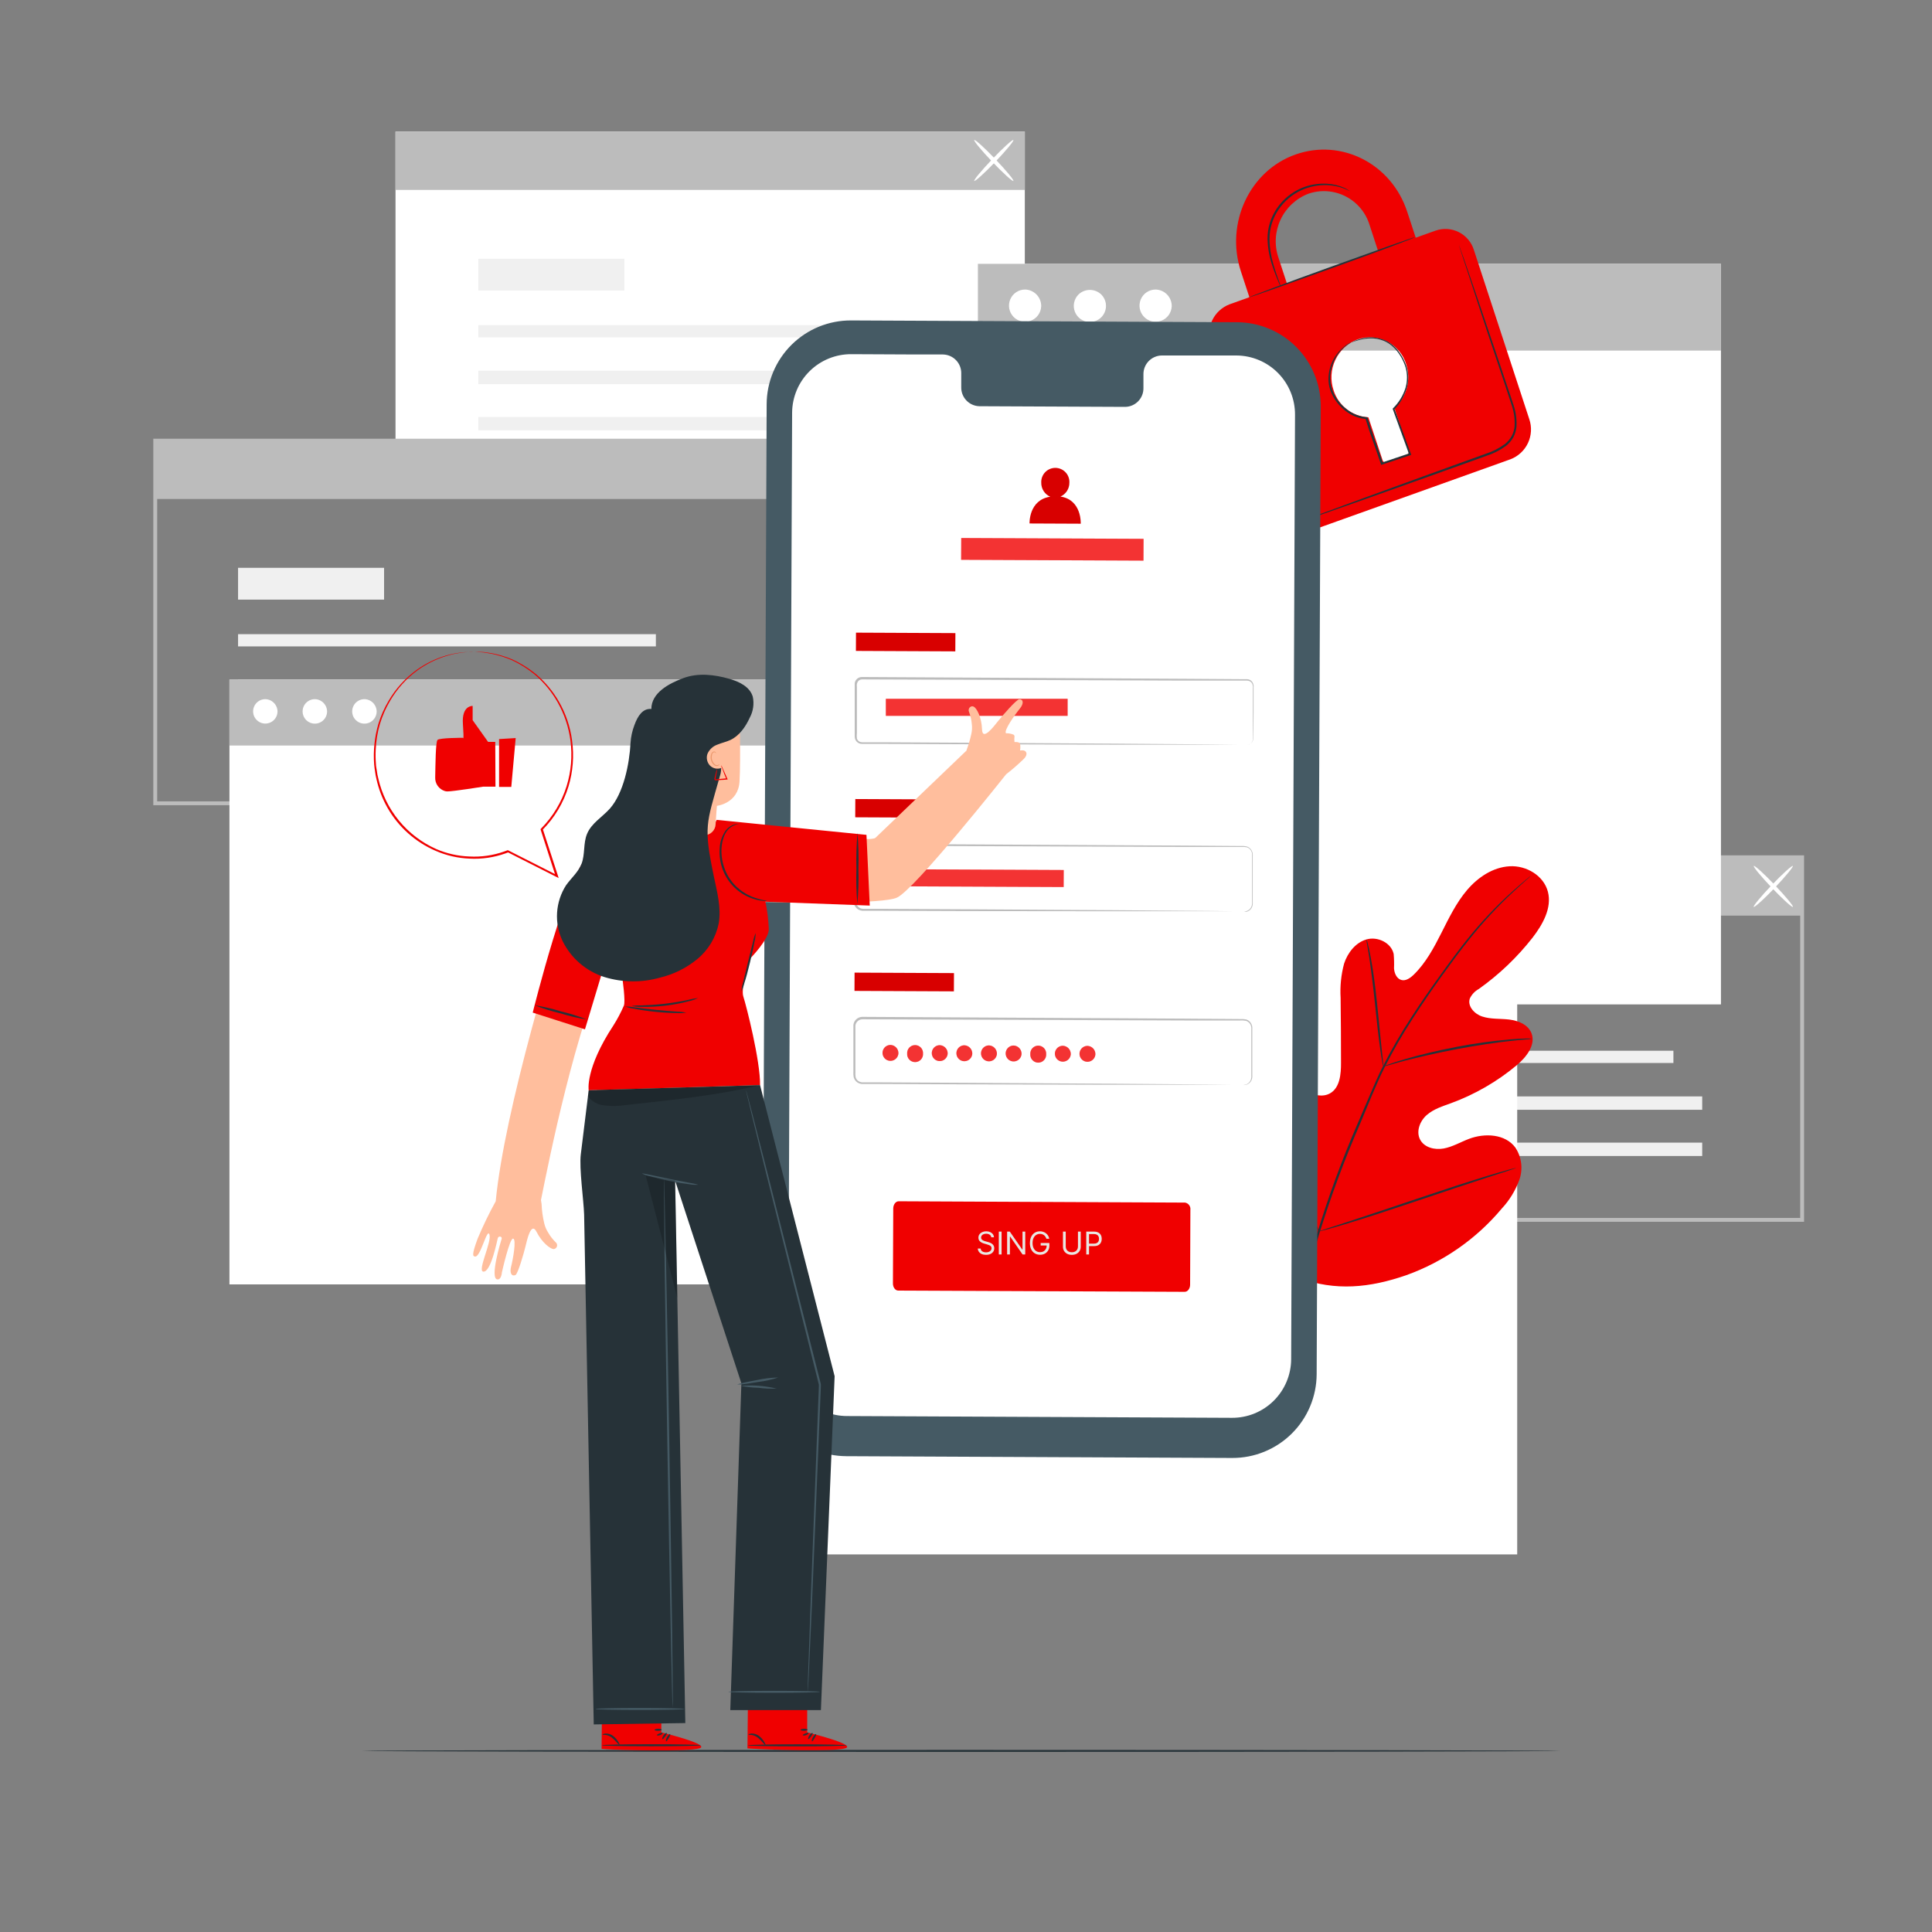 <svg width="500" height="500" viewBox="0 0 500 500" fill="none" xmlns="http://www.w3.org/2000/svg">
<rect x="0" y="0" width="500" height="500" fill="#808080" stroke="none"/>
<path d="M466.89 316.2H303V221.36H466.89V316.2ZM304 315.2H465.89V222.36H304V315.2Z" fill="#BCBCBC"/>
<path d="M433.08 271.93H324.95V275.1H433.08V271.93Z" fill="#F0F0F0"/>
<path d="M440.53 283.75H324.95V287.21H440.53V283.75Z" fill="#F0F0F0"/>
<path d="M440.53 295.71H324.95V299.17H440.53V295.71Z" fill="#F0F0F0"/>
<path d="M362.74 254.76H324.95V262.99H362.74V254.76Z" fill="#F0F0F0"/>
<path d="M466.39 221.86H303.53V236.96H466.39V221.86Z" fill="#BCBCBC"/>
<path d="M453.86 234.7C453.65 234.5 455.75 231.97 458.54 229.05C461.33 226.13 463.78 223.92 463.98 224.11C464.18 224.3 462.09 226.84 459.3 229.77C456.51 232.7 454.06 234.9 453.86 234.7Z" fill="white"/>
<path d="M464 234.7C463.8 234.9 461.36 232.7 458.56 229.77C455.76 226.84 453.67 224.31 453.88 224.11C454.09 223.91 456.52 226.11 459.32 229.05C462.12 231.99 464.19 234.5 464 234.7Z" fill="white"/>
<path d="M265.22 34.05H102.36V127.9H265.22V34.05Z" fill="white"/>
<path d="M231.92 84.13H123.79V87.3H231.92V84.13Z" fill="#F0F0F0"/>
<path d="M239.37 95.95H123.79V99.41H239.37V95.95Z" fill="#F0F0F0"/>
<path d="M239.37 107.91H123.79V111.37H239.37V107.91Z" fill="#F0F0F0"/>
<path d="M161.58 66.96H123.79V75.19H161.58V66.96Z" fill="#F0F0F0"/>
<path d="M265.22 34.05H102.36V49.15H265.22V34.05Z" fill="#BCBCBC"/>
<path d="M252.14 46.82C251.93 46.63 254.03 44.09 256.82 41.17C259.61 38.25 262.06 36.04 262.26 36.24C262.46 36.44 260.37 38.97 257.58 41.89C254.79 44.81 252.34 47 252.14 46.82Z" fill="white"/>
<path d="M262.26 46.82C262.06 47.02 259.62 44.82 256.82 41.89C254.02 38.96 251.93 36.44 252.14 36.24C252.35 36.04 254.78 38.24 257.58 41.17C260.38 44.1 262.47 46.63 262.26 46.82Z" fill="white"/>
<path d="M203.54 208.39H39.68V113.54H203.54V208.39ZM40.68 207.39H202.54V114.54H40.68V207.39Z" fill="#BCBCBC"/>
<path d="M169.74 164.12H61.61V167.29H169.74V164.12Z" fill="#F0F0F0"/>
<path d="M177.19 175.94H61.61V179.4H177.19V175.94Z" fill="#F0F0F0"/>
<path d="M177.19 187.9H61.61V191.36H177.19V187.9Z" fill="#F0F0F0"/>
<path d="M99.4 146.95H61.61V155.18H99.4V146.95Z" fill="#F0F0F0"/>
<path d="M203.04 114.04H40.18V129.14H203.04V114.04Z" fill="#BCBCBC"/>
<path d="M392.65 230.12H200.35V402.28H392.65V230.12Z" fill="white"/>
<path d="M210.02 175.89H59.38V332.4H210.02V175.89Z" fill="white"/>
<path d="M210.02 175.89H59.38V192.94H210.02V175.89Z" fill="#BCBCBC"/>
<path d="M71.82 184.24C71.793 184.858 71.585 185.455 71.221 185.956C70.858 186.457 70.355 186.84 69.776 187.058C69.197 187.276 68.566 187.319 67.963 187.181C67.359 187.044 66.809 186.733 66.381 186.286C65.953 185.839 65.666 185.276 65.555 184.667C65.444 184.058 65.514 183.43 65.757 182.861C65.999 182.291 66.404 181.806 66.92 181.464C67.436 181.123 68.041 180.941 68.66 180.94C69.516 180.961 70.329 181.32 70.921 181.938C71.513 182.557 71.836 183.384 71.82 184.24Z" fill="white"/>
<path d="M84.65 184.24C84.625 184.861 84.417 185.461 84.053 185.965C83.689 186.469 83.185 186.855 82.604 187.075C82.022 187.295 81.389 187.339 80.782 187.202C80.176 187.064 79.623 186.751 79.193 186.302C78.763 185.853 78.475 185.288 78.364 184.676C78.253 184.064 78.324 183.433 78.569 182.862C78.814 182.29 79.221 181.803 79.741 181.462C80.26 181.12 80.869 180.939 81.49 180.94C82.346 180.961 83.159 181.32 83.751 181.938C84.343 182.556 84.666 183.384 84.65 184.24Z" fill="white"/>
<path d="M97.48 184.24C97.455 184.861 97.247 185.461 96.883 185.965C96.519 186.469 96.015 186.855 95.434 187.075C94.852 187.295 94.219 187.339 93.612 187.202C93.006 187.064 92.454 186.751 92.023 186.302C91.594 185.853 91.305 185.288 91.194 184.676C91.083 184.064 91.154 183.433 91.399 182.862C91.644 182.29 92.051 181.803 92.571 181.462C93.09 181.12 93.699 180.939 94.32 180.94C95.176 180.961 95.989 181.32 96.581 181.938C97.173 182.556 97.496 183.384 97.48 184.24Z" fill="white"/>
<path d="M445.38 68.28H253.08V259.94H445.38V68.28Z" fill="white"/>
<path d="M445.38 68.28H253.08V90.73H445.38V68.28Z" fill="#BCBCBC"/>
<path d="M269.46 79.28C269.425 80.096 269.151 80.884 268.672 81.546C268.192 82.207 267.53 82.714 266.765 83.002C266.001 83.29 265.169 83.347 264.372 83.167C263.575 82.986 262.849 82.575 262.284 81.986C261.718 81.396 261.339 80.653 261.192 79.85C261.045 79.046 261.138 78.217 261.458 77.465C261.778 76.714 262.312 76.073 262.993 75.622C263.675 75.171 264.473 74.931 265.29 74.93C266.419 74.956 267.492 75.429 268.273 76.244C269.055 77.059 269.482 78.151 269.46 79.28Z" fill="white"/>
<path d="M285.13 76.34C285.685 76.942 286.049 77.694 286.18 78.502C286.31 79.31 286.199 80.138 285.862 80.884C285.524 81.629 284.975 82.259 284.282 82.695C283.589 83.131 282.783 83.353 281.965 83.334C281.147 83.314 280.353 83.055 279.681 82.588C279.009 82.12 278.49 81.465 278.187 80.705C277.885 79.944 277.813 79.112 277.981 78.311C278.149 77.51 278.548 76.775 279.13 76.2C279.945 75.424 281.034 75.004 282.159 75.03C283.284 75.056 284.352 75.527 285.13 76.34Z" fill="white"/>
<path d="M303.24 79.28C303.205 80.096 302.931 80.884 302.452 81.546C301.973 82.207 301.31 82.714 300.545 83.002C299.781 83.29 298.949 83.347 298.152 83.167C297.355 82.986 296.629 82.575 296.064 81.986C295.499 81.396 295.119 80.653 294.972 79.85C294.825 79.046 294.918 78.217 295.238 77.465C295.558 76.714 296.092 76.073 296.773 75.622C297.455 75.171 298.254 74.931 299.07 74.93C300.199 74.956 301.272 75.429 302.054 76.244C302.835 77.059 303.262 78.151 303.24 79.28Z" fill="white"/>
<path d="M403.84 453.13C403.84 453.27 334.4 453.39 248.77 453.39C163.14 453.39 93.67 453.27 93.67 453.13C93.67 452.99 163.1 452.87 248.77 452.87C334.44 452.87 403.84 453 403.84 453.13Z" fill="#263238"/>
<path d="M336.18 330.71C320.73 319.92 317.23 299.89 317.84 281.88C317.94 278.88 317.61 275.7 319.04 273.07C320.47 270.44 323.81 268.63 326.5 269.89C328.73 270.94 329.7 273.54 330.95 275.69C332.618 278.554 335.062 280.887 338 282.42C339.91 283.42 342.28 284.02 344.17 282.98C346.77 281.55 347.07 277.98 347.05 274.98C347.05 269.4 347.017 263.827 346.95 258.26C346.77 255.271 347.074 252.272 347.85 249.38C348.78 246.54 350.85 243.91 353.68 243.11C356.51 242.31 360.04 243.96 360.68 246.88C360.79 248.117 360.82 249.359 360.77 250.6C360.85 251.85 361.43 253.22 362.6 253.6C363.77 253.98 364.99 253.11 365.89 252.23C368.97 249.23 371.07 245.32 373.02 241.46C374.97 237.6 376.88 233.63 379.68 230.34C382.48 227.05 386.35 224.44 390.68 224.19C395.01 223.94 399.52 226.6 400.6 230.8C401.68 235 399.23 239.29 396.6 242.7C392.631 247.762 387.953 252.224 382.71 255.95C381.686 256.509 380.87 257.382 380.38 258.44C379.73 260.44 381.62 262.44 383.59 263.07C385.82 263.81 388.24 263.58 390.59 263.86C392.94 264.14 395.44 265.16 396.33 267.36C397.55 270.42 394.99 273.62 392.48 275.72C387.44 279.92 381.717 283.225 375.56 285.49C373.36 286.29 371.05 287 369.27 288.54C367.49 290.08 366.43 292.77 367.5 294.88C368.57 296.99 371.32 297.66 373.63 297.23C375.94 296.8 377.99 295.56 380.19 294.73C384.3 293.18 389.6 293.46 392.19 297.01C392.992 298.233 393.5 299.625 393.674 301.077C393.847 302.53 393.682 304.002 393.19 305.38C392.189 308.121 390.649 310.634 388.66 312.77C382.11 320.595 373.6 326.541 364 330C354.47 333.3 345.64 334.2 336.17 330.73" fill="#F00000"/>
<path d="M396.2 226.66C396.2 226.66 396.11 226.76 395.91 226.94L395.02 227.73C394.24 228.43 393.09 229.45 391.64 230.8C387.529 234.617 383.711 238.739 380.22 243.13C377.99 245.9 375.68 249.04 373.22 252.45C370.76 255.86 368.22 259.54 365.7 263.45C363.013 267.573 360.553 271.839 358.33 276.23C357.17 278.52 356.15 280.91 355.1 283.35L352 290.8C347.914 300.184 344.355 309.789 341.34 319.57C338.911 327.573 337.237 335.785 336.34 344.1C335.758 349.711 335.665 355.362 336.06 360.99C336.22 362.99 336.37 364.52 336.51 365.56C336.57 366.06 336.61 366.46 336.65 366.75V367.16C336.607 367.03 336.577 366.896 336.56 366.76C336.51 366.47 336.45 366.08 336.37 365.58C336.19 364.58 336 363 335.82 361C335.337 355.362 335.371 349.692 335.92 344.06C336.762 335.71 338.399 327.459 340.81 319.42C343.799 309.612 347.349 299.982 351.44 290.58L354.62 283.16C355.67 280.73 356.7 278.32 357.87 276.02C360.108 271.616 362.589 267.34 365.3 263.21C367.86 259.21 370.44 255.59 372.87 252.21C375.3 248.83 377.65 245.67 379.87 242.91C383.397 238.53 387.266 234.438 391.44 230.67C392.92 229.34 394.1 228.34 394.9 227.67L395.83 226.92C395.944 226.821 396.068 226.734 396.2 226.66Z" fill="#263238"/>
<path d="M358 276C357.859 275.588 357.762 275.162 357.71 274.73C357.55 273.9 357.37 272.73 357.16 271.21C356.73 268.21 356.29 264.1 355.82 259.55C355.35 255 354.82 250.88 354.38 247.91C354.15 246.43 353.95 245.24 353.81 244.41C353.701 243.985 353.644 243.549 353.64 243.11C353.812 243.511 353.937 243.93 354.01 244.36C354.23 245.18 354.48 246.36 354.76 247.85C355.33 250.85 355.89 254.93 356.36 259.49C356.83 264.05 357.23 268.05 357.54 271.16C357.69 272.56 357.82 273.75 357.92 274.7C357.998 275.129 358.025 275.565 358 276Z" fill="#263238"/>
<path d="M396.48 268.82C395.993 268.926 395.498 268.986 395 269C394 269.09 392.58 269.21 390.82 269.41C387.3 269.79 382.46 270.49 377.15 271.49C371.84 272.49 367.07 273.62 363.64 274.49C361.93 274.93 360.55 275.33 359.64 275.6C359.154 275.773 358.651 275.893 358.14 275.96C358.602 275.728 359.084 275.537 359.58 275.39C360.52 275.06 361.88 274.6 363.58 274.11C366.99 273.11 371.76 271.92 377.09 270.9C381.605 270.037 386.161 269.402 390.74 269C392.51 268.85 393.94 268.79 394.94 268.77C395.454 268.735 395.97 268.752 396.48 268.82Z" fill="#263238"/>
<path d="M341.3 318.72C341.193 318.575 341.106 318.417 341.04 318.25L340.38 316.86C339.81 315.65 339.04 313.86 338.12 311.67C336.26 307.27 333.89 301.11 331.37 294.27C328.85 287.43 326.53 281.27 324.77 276.82C323.91 274.66 323.2 272.89 322.67 271.57L322.11 270.14C322.032 269.975 321.978 269.8 321.95 269.62C322.056 269.765 322.144 269.923 322.21 270.09L322.87 271.48C323.43 272.69 324.21 274.48 325.13 276.67C326.99 281.07 329.36 287.23 331.88 294.07C334.4 300.91 336.72 307.07 338.48 311.52C339.34 313.68 340.05 315.45 340.57 316.77C340.8 317.34 340.99 317.77 341.14 318.2C341.217 318.365 341.271 318.54 341.3 318.72Z" fill="#263238"/>
<path d="M392.38 302.25C392.22 302.342 392.048 302.412 391.87 302.46L390.39 302.96L384.92 304.73C380.3 306.23 373.92 308.37 366.92 310.73C359.92 313.09 353.51 315.19 348.86 316.59C346.54 317.3 344.65 317.84 343.34 318.2L341.83 318.59C341.654 318.646 341.473 318.683 341.29 318.7C341.45 318.608 341.622 318.537 341.8 318.49L343.28 317.99L348.75 316.22C353.37 314.72 359.75 312.58 366.75 310.22C373.75 307.86 380.15 305.76 384.8 304.36C387.13 303.65 389.01 303.11 390.33 302.75L391.84 302.36C392.016 302.304 392.197 302.267 392.38 302.25Z" fill="#263238"/>
<path d="M371.54 59.68L366.39 61.52L364.18 54.79C360.12 42.38 347.18 35.79 335.29 39.98C323.4 44.17 317.07 57.78 321.13 70.19L323.34 76.92L318.17 78.77C316.198 79.535 314.598 81.03 313.7 82.944C312.802 84.859 312.677 87.046 313.35 89.05L327.68 132.84C327.977 133.832 328.471 134.755 329.132 135.552C329.793 136.35 330.608 137.007 331.527 137.483C332.447 137.96 333.453 138.247 334.486 138.327C335.519 138.407 336.558 138.279 337.54 137.95L390.91 118.86C392.907 118.097 394.531 116.588 395.439 114.653C396.347 112.717 396.47 110.504 395.78 108.48L381.44 64.69C381.135 63.7 380.633 62.782 379.966 61.991C379.298 61.2 378.478 60.55 377.554 60.083C376.63 59.615 375.621 59.339 374.588 59.27C373.555 59.2 372.518 59.34 371.54 59.68ZM330.86 66.68C329.765 63.453 329.962 59.928 331.408 56.843C332.855 53.758 335.439 51.352 338.62 50.13C340.19 49.593 341.853 49.377 343.509 49.496C345.165 49.616 346.779 50.067 348.257 50.824C349.734 51.581 351.044 52.628 352.108 53.902C353.172 55.176 353.968 56.651 354.45 58.24L356.65 64.97L333.06 73.41L330.86 66.68ZM360.86 105.54L364.52 116.72C364.587 116.944 364.565 117.186 364.459 117.394C364.353 117.603 364.171 117.762 363.95 117.84L358.82 119.67C358.616 119.727 358.398 119.702 358.211 119.601C358.025 119.501 357.884 119.332 357.82 119.13L354.13 108C352.095 107.889 350.143 107.159 348.534 105.908C346.926 104.657 345.738 102.945 345.13 101C344.26 98.429 344.419 95.621 345.573 93.164C346.726 90.708 348.786 88.793 351.32 87.82C352.571 87.392 353.895 87.221 355.214 87.317C356.533 87.412 357.819 87.772 358.996 88.374C360.172 88.977 361.216 89.811 362.063 90.825C362.911 91.84 363.546 93.015 363.93 94.28C364.573 96.256 364.626 98.376 364.083 100.381C363.539 102.387 362.423 104.19 360.87 105.57L360.86 105.54Z" fill="#F00000"/>
<path d="M366.16 61.4C366.16 61.54 356.61 65.13 344.73 69.4C332.85 73.67 323.16 77.1 323.11 77C323.06 76.9 332.66 73.28 344.55 69C356.44 64.72 366.11 61.27 366.16 61.4Z" fill="#263238"/>
<path d="M377.5 63.24C377.544 63.327 377.581 63.417 377.61 63.51C377.69 63.71 377.78 63.97 377.9 64.29C378.16 65.02 378.52 66.03 378.97 67.29L382.81 78.47C384.41 83.21 386.32 88.83 388.44 95.07C389.44 98.2 390.62 101.46 391.72 104.89C392.309 106.658 392.563 108.519 392.47 110.38C392.385 111.348 392.11 112.289 391.66 113.15C391.179 114.008 390.538 114.765 389.77 115.38C388.225 116.508 386.51 117.382 384.69 117.97L379.54 119.82L369.79 123.31L353.28 129.19L342.13 133.11L339.13 134.11L338.33 134.37C338.245 134.408 338.153 134.432 338.06 134.44C338.06 134.44 338.14 134.44 338.31 134.32L339.09 134.01L342.09 132.88L353.18 128.8L369.66 122.8L379.39 119.28L384.54 117.42C386.309 116.856 387.974 116.008 389.47 114.91C390.184 114.34 390.782 113.637 391.23 112.84C391.654 112.044 391.909 111.169 391.98 110.27C392.072 108.477 391.828 106.683 391.26 104.98C390.18 101.58 389.04 98.29 388.01 95.16C385.93 88.91 384.01 83.27 382.49 78.53C380.97 73.79 379.69 69.98 378.81 67.3C378.39 65.99 378.07 64.97 377.81 64.23L377.57 63.43C377.54 63.369 377.516 63.306 377.5 63.24Z" fill="#263238"/>
<path d="M349.34 49.45C349.34 49.45 348.81 49.19 347.83 48.79C346.433 48.253 344.955 47.956 343.46 47.91C341.243 47.834 339.036 48.251 337 49.13C334.523 50.225 332.405 51.996 330.89 54.24C329.364 56.477 328.545 59.122 328.54 61.83C328.561 64.05 328.897 66.255 329.54 68.38C330.06 70.2 330.6 71.65 330.96 72.66C331.172 73.173 331.346 73.701 331.48 74.24C331.196 73.76 330.958 73.255 330.77 72.73C330.36 71.73 329.77 70.31 329.19 68.48C328.478 66.333 328.09 64.091 328.04 61.83C328.013 59.019 328.851 56.269 330.44 53.95C332.008 51.624 334.212 49.798 336.79 48.69C338.89 47.806 341.165 47.416 343.44 47.55C344.968 47.628 346.469 47.984 347.87 48.6C348.244 48.773 348.605 48.973 348.95 49.2C349.092 49.263 349.223 49.347 349.34 49.45Z" fill="#263238"/>
<path d="M349.8 88.58C349.959 88.483 350.127 88.4 350.3 88.33C350.8 88.104 351.319 87.92 351.85 87.78C352.693 87.531 353.562 87.383 354.44 87.34C355.634 87.276 356.828 87.456 357.95 87.87C360.51 88.77 362.86 91.38 364.02 94.87C364.576 96.743 364.576 98.737 364.02 100.61C363.403 102.643 362.297 104.493 360.8 106L360.86 105.73C362.19 109.38 363.64 113.34 365.14 117.47L365.23 117.72L364.98 117.81L362.69 118.57L357.69 120.24L357.44 120.32L357.36 120.07C355.99 115.93 354.49 112.07 353.36 108.28L353.58 108.45C351.625 108.288 349.761 107.554 348.22 106.34C346.826 105.266 345.682 103.901 344.87 102.34C344.137 100.956 343.772 99.406 343.81 97.84C343.856 96.239 344.256 94.669 344.98 93.241C345.705 91.813 346.736 90.563 348 89.58C348.52 89.158 349.104 88.82 349.73 88.58C349.165 88.915 348.618 89.279 348.09 89.67C346.701 90.845 345.637 92.356 345 94.06C344.453 95.345 344.197 96.734 344.25 98.13C344.304 99.525 344.666 100.891 345.31 102.13C346.109 103.632 347.225 104.942 348.58 105.97C350.05 107.124 351.827 107.819 353.69 107.97H353.86L353.91 108.12C355.01 111.84 356.52 115.73 357.91 119.89L357.58 119.73L362.58 118.06L364.86 117.29L364.7 117.63C363.21 113.5 361.77 109.53 360.45 105.88V105.73L360.57 105.61C362.024 104.166 363.108 102.392 363.73 100.44C364.26 98.648 364.26 96.742 363.73 94.95C362.64 91.59 360.39 89.04 357.95 88.14C356.87 87.724 355.717 87.53 354.56 87.57C353.696 87.59 352.837 87.707 352 87.92C350.51 88.29 349.81 88.63 349.8 88.58Z" fill="#263238"/>
<path d="M318.89 377.32L219 376.86C213.231 376.828 207.711 374.508 203.652 370.41C199.592 366.311 197.326 360.769 197.35 355L198.41 104.59C198.422 101.732 198.997 98.904 200.102 96.269C201.207 93.633 202.821 91.241 204.851 89.23C206.881 87.218 209.288 85.626 211.933 84.545C214.579 83.464 217.412 82.915 220.27 82.93L320.15 83.39C325.918 83.419 331.44 85.737 335.501 89.833C339.562 93.93 341.831 99.471 341.81 105.24L340.75 355.64C340.738 358.499 340.163 361.327 339.058 363.964C337.953 366.601 336.34 368.994 334.31 371.007C332.28 373.021 329.873 374.614 327.228 375.697C324.582 376.78 321.749 377.332 318.89 377.32Z" fill="#455A64"/>
<path d="M320 92H300.64C300.008 92.012 299.385 92.148 298.806 92.4C298.227 92.653 297.703 93.017 297.265 93.472C296.826 93.927 296.482 94.464 296.251 95.052C296.02 95.641 295.908 96.268 295.92 96.9V100.41C295.932 101.041 295.819 101.669 295.588 102.256C295.357 102.844 295.013 103.38 294.574 103.834C294.136 104.288 293.612 104.652 293.033 104.903C292.454 105.155 291.831 105.29 291.2 105.3L253.46 105.13C252.183 105.096 250.972 104.557 250.093 103.63C249.213 102.704 248.737 101.467 248.77 100.19V96.68C248.802 95.405 248.328 94.169 247.45 93.243C246.573 92.317 245.365 91.777 244.09 91.74H237.28L220.33 91.66C216.298 91.636 212.421 93.21 209.548 96.039C206.675 98.867 205.039 102.719 205 106.75L204 351.17C203.99 353.17 204.375 355.152 205.132 357.004C205.889 358.855 207.003 360.539 208.411 361.96C209.819 363.381 211.492 364.51 213.337 365.284C215.181 366.058 217.16 366.461 219.16 366.47L318.84 366.93C320.841 366.939 322.825 366.554 324.677 365.797C326.53 365.039 328.215 363.924 329.637 362.516C331.058 361.107 332.188 359.432 332.963 357.587C333.737 355.741 334.141 353.761 334.15 351.76L335.15 107.34C335.174 103.297 333.591 99.41 330.75 96.534C327.909 93.657 324.043 92.026 320 92Z" fill="white"/>
<path d="M306.59 334.32L232.47 334C231.7 334 231.08 333.16 231.09 332.14L231.17 312.75C231.17 311.75 231.8 310.89 232.57 310.89L306.69 311.23C307.117 311.304 307.498 311.539 307.755 311.888C308.013 312.236 308.125 312.671 308.07 313.1L308 332.47C308 333.5 307.36 334.33 306.59 334.32Z" fill="#F00000"/>
<path d="M256.54 320.216C256.505 319.923 256.365 319.696 256.118 319.534C255.872 319.373 255.57 319.292 255.212 319.292C254.95 319.292 254.721 319.334 254.524 319.419C254.33 319.503 254.178 319.62 254.068 319.768C253.96 319.916 253.907 320.085 253.907 320.274C253.907 320.431 253.944 320.567 254.019 320.681C254.096 320.792 254.194 320.886 254.314 320.961C254.433 321.034 254.558 321.095 254.689 321.143C254.82 321.189 254.94 321.226 255.05 321.255L255.651 321.417C255.805 321.457 255.976 321.513 256.165 321.584C256.355 321.656 256.537 321.753 256.71 321.876C256.886 321.997 257.03 322.153 257.143 322.344C257.257 322.534 257.314 322.768 257.314 323.046C257.314 323.365 257.23 323.654 257.063 323.912C256.897 324.17 256.655 324.375 256.335 324.527C256.017 324.679 255.631 324.755 255.177 324.755C254.754 324.755 254.387 324.687 254.077 324.55C253.769 324.413 253.526 324.223 253.349 323.978C253.174 323.734 253.075 323.45 253.052 323.126H253.791C253.81 323.35 253.885 323.534 254.016 323.681C254.149 323.825 254.317 323.933 254.519 324.004C254.723 324.073 254.942 324.108 255.177 324.108C255.45 324.108 255.696 324.064 255.913 323.975C256.131 323.885 256.303 323.76 256.43 323.6C256.557 323.438 256.621 323.25 256.621 323.034C256.621 322.838 256.566 322.678 256.456 322.555C256.347 322.431 256.202 322.331 256.023 322.254C255.844 322.177 255.651 322.11 255.443 322.052L254.715 321.844C254.253 321.711 253.887 321.522 253.618 321.275C253.348 321.029 253.214 320.707 253.214 320.308C253.214 319.977 253.303 319.688 253.482 319.442C253.663 319.194 253.906 319.001 254.21 318.864C254.516 318.726 254.858 318.656 255.235 318.656C255.616 318.656 255.955 318.725 256.251 318.862C256.548 318.996 256.783 319.181 256.956 319.416C257.131 319.651 257.223 319.917 257.233 320.216H256.54ZM259.207 318.737V324.651H258.491V318.737H259.207ZM265.333 318.737V324.651H264.64L261.417 320.008H261.359V324.651H260.643V318.737H261.336L264.57 323.392H264.628V318.737H265.333ZM270.808 320.585C270.744 320.391 270.661 320.217 270.557 320.063C270.455 319.907 270.333 319.774 270.19 319.664C270.05 319.555 269.89 319.471 269.711 319.413C269.532 319.355 269.335 319.326 269.122 319.326C268.771 319.326 268.453 319.417 268.166 319.598C267.879 319.779 267.651 320.045 267.482 320.398C267.312 320.75 267.227 321.182 267.227 321.694C267.227 322.206 267.313 322.638 267.484 322.991C267.656 323.343 267.888 323.61 268.18 323.791C268.473 323.971 268.802 324.062 269.168 324.062C269.507 324.062 269.805 323.99 270.063 323.845C270.323 323.699 270.525 323.493 270.669 323.227C270.816 322.96 270.889 322.645 270.889 322.283L271.108 322.329H269.33V321.694H271.582V322.329C271.582 322.816 271.478 323.24 271.27 323.6C271.064 323.96 270.779 324.239 270.415 324.437C270.053 324.634 269.638 324.732 269.168 324.732C268.644 324.732 268.184 324.609 267.788 324.362C267.393 324.116 267.085 323.765 266.864 323.311C266.644 322.857 266.534 322.318 266.534 321.694C266.534 321.226 266.597 320.806 266.722 320.432C266.849 320.057 267.028 319.737 267.259 319.474C267.49 319.21 267.764 319.008 268.079 318.867C268.395 318.727 268.742 318.656 269.122 318.656C269.434 318.656 269.724 318.704 269.994 318.798C270.265 318.89 270.507 319.022 270.718 319.194C270.932 319.363 271.11 319.566 271.253 319.803C271.395 320.038 271.493 320.299 271.547 320.585H270.808ZM278.976 318.737H279.692V322.653C279.692 323.057 279.597 323.418 279.406 323.736C279.218 324.051 278.951 324.301 278.606 324.484C278.262 324.664 277.858 324.755 277.394 324.755C276.93 324.755 276.526 324.664 276.181 324.484C275.836 324.301 275.569 324.051 275.378 323.736C275.19 323.418 275.095 323.057 275.095 322.653V318.737H275.811V322.595C275.811 322.884 275.875 323.141 276.002 323.366C276.129 323.589 276.31 323.765 276.545 323.894C276.782 324.022 277.065 324.085 277.394 324.085C277.723 324.085 278.006 324.022 278.243 323.894C278.479 323.765 278.66 323.589 278.786 323.366C278.913 323.141 278.976 322.884 278.976 322.595V318.737ZM281.122 324.651V318.737H283.12C283.584 318.737 283.964 318.821 284.258 318.989C284.555 319.154 284.774 319.378 284.916 319.661C285.059 319.944 285.13 320.26 285.13 320.608C285.13 320.957 285.059 321.274 284.916 321.558C284.776 321.843 284.558 322.071 284.264 322.24C283.969 322.407 283.592 322.491 283.132 322.491H281.7V321.856H283.109C283.427 321.856 283.682 321.801 283.874 321.691C284.067 321.582 284.206 321.433 284.293 321.247C284.381 321.058 284.426 320.845 284.426 320.608C284.426 320.372 284.381 320.16 284.293 319.973C284.206 319.786 284.066 319.64 283.871 319.534C283.677 319.426 283.419 319.373 283.097 319.373H281.838V324.651H281.122Z" fill="#E8E8E3"/>
<path d="M247.254 163.85L221.534 163.733L221.513 168.453L247.232 168.57L247.254 163.85Z" fill="#F00000"/>
<path opacity="0.1" d="M247.254 163.85L221.534 163.733L221.513 168.453L247.232 168.57L247.254 163.85Z" fill="black"/>
<path d="M322.65 192.83C322.852 192.81 323.05 192.762 323.24 192.69C323.517 192.582 323.757 192.398 323.934 192.159C324.111 191.92 324.217 191.636 324.24 191.34C324.24 189.75 324.24 187.43 324.24 184.45C324.24 182.96 324.24 181.29 324.24 179.45C324.24 179 324.24 178.53 324.24 178.06C324.305 177.604 324.206 177.14 323.96 176.75C323.822 176.563 323.643 176.411 323.437 176.305C323.23 176.199 323.002 176.143 322.77 176.14H321.21H306.76L223.12 175.83C222.906 175.826 222.694 175.874 222.502 175.97C222.311 176.066 222.145 176.207 222.02 176.38C221.778 176.771 221.686 177.236 221.76 177.69C221.76 178.69 221.76 179.69 221.76 180.69C221.76 182.69 221.76 184.69 221.76 186.69C221.76 187.69 221.76 188.69 221.76 189.69C221.718 190.156 221.718 190.624 221.76 191.09C221.812 191.29 221.91 191.475 222.045 191.631C222.18 191.787 222.35 191.91 222.54 191.99C222.737 192.068 222.948 192.106 223.16 192.1H228.25L250.46 192.22L288.06 192.45L313.41 192.65L320.3 192.73H322.09C322.5 192.73 322.7 192.73 322.7 192.73H322.09H320.3H313.41H288.06L250.46 192.61L228.25 192.52H223.16C222.88 192.531 222.6 192.484 222.34 192.38C222.077 192.268 221.842 192.097 221.655 191.88C221.468 191.663 221.333 191.407 221.26 191.13C221.202 190.868 221.182 190.598 221.2 190.33V189.59C221.2 188.59 221.2 187.59 221.2 186.59C221.2 184.59 221.2 182.59 221.2 180.59C221.2 179.59 221.2 178.59 221.2 177.59C221.181 177.324 221.181 177.056 221.2 176.79C221.237 176.496 221.351 176.217 221.53 175.98C221.702 175.739 221.931 175.542 222.195 175.408C222.46 175.274 222.753 175.206 223.05 175.21L306.69 175.67L321.14 175.77H322.7C322.975 175.77 323.245 175.837 323.489 175.964C323.733 176.091 323.942 176.275 324.1 176.5C324.382 176.935 324.496 177.457 324.42 177.97C324.42 178.44 324.42 178.91 324.42 179.36C324.42 181.18 324.42 182.85 324.42 184.36C324.42 187.36 324.35 189.66 324.33 191.26C324.305 191.568 324.194 191.862 324.008 192.108C323.822 192.354 323.569 192.542 323.28 192.65C323.091 192.767 322.872 192.83 322.65 192.83Z" fill="#BCBCBC"/>
<path d="M276.3 180.85H229.26V185.26H276.3V180.85Z" fill="#F00000"/>
<path opacity="0.2" d="M276.3 180.85H229.26V185.26H276.3V180.85Z" fill="white"/>
<path d="M247.079 206.909L221.359 206.792L221.337 211.512L247.057 211.629L247.079 206.909Z" fill="#F00000"/>
<path opacity="0.1" d="M247.079 206.909L221.359 206.792L221.337 211.512L247.057 211.629L247.079 206.909Z" fill="black"/>
<path d="M322 235.89C322.202 235.865 322.402 235.828 322.6 235.78C322.879 235.691 323.136 235.543 323.354 235.347C323.571 235.15 323.744 234.909 323.86 234.64C324.017 234.236 324.079 233.802 324.04 233.37C324.04 232.89 324.04 232.37 324.04 231.79C324.04 230.63 324.04 229.31 324.04 227.79V221.44C324.088 220.98 323.986 220.517 323.75 220.12C323.503 219.712 323.115 219.41 322.66 219.27C322.162 219.181 321.655 219.154 321.15 219.19H306.76L223.41 218.88C222.962 218.881 222.529 219.045 222.192 219.341C221.856 219.637 221.638 220.045 221.58 220.49C221.58 221.44 221.58 222.49 221.58 223.49C221.58 225.49 221.58 227.49 221.58 229.49C221.58 230.49 221.58 231.49 221.58 232.49C221.543 232.957 221.563 233.428 221.64 233.89C221.765 234.295 222.022 234.648 222.37 234.89C222.739 235.124 223.173 235.236 223.61 235.21H225H227.89L250.02 235.32L287.49 235.55L312.75 235.75L319.62 235.83H312.75H287.49L250 235.79L227.87 235.71H223.52C222.979 235.742 222.442 235.598 221.99 235.3C221.535 234.985 221.203 234.522 221.05 233.99C220.96 233.482 220.933 232.965 220.97 232.45C220.97 231.45 220.97 230.45 220.97 229.45C220.97 227.45 220.97 225.45 220.97 223.45C220.97 222.45 220.97 221.45 220.97 220.45C221.043 219.878 221.322 219.353 221.754 218.972C222.187 218.591 222.743 218.38 223.32 218.38L306.67 218.84L321.06 218.95C321.596 218.917 322.134 218.954 322.66 219.06C323.179 219.23 323.618 219.586 323.89 220.06C324.149 220.5 324.261 221.012 324.21 221.52C324.21 221.99 324.21 222.45 324.21 222.91C324.21 224.72 324.21 226.38 324.21 227.91C324.21 229.44 324.21 230.73 324.21 231.91C324.21 232.48 324.21 233.01 324.21 233.5C324.246 233.947 324.174 234.397 324 234.81C323.87 235.086 323.682 235.331 323.449 235.527C323.216 235.724 322.944 235.868 322.65 235.95C322.431 235.968 322.211 235.948 322 235.89Z" fill="#BCBCBC"/>
<path d="M246.885 251.838L221.165 251.721L221.144 256.441L246.863 256.558L246.885 251.838Z" fill="#F00000"/>
<path opacity="0.1" d="M246.885 251.838L221.165 251.721L221.144 256.441L246.863 256.558L246.885 251.838Z" fill="black"/>
<path d="M321.8 280.8C322.002 280.776 322.203 280.739 322.4 280.69C322.678 280.602 322.934 280.455 323.151 280.26C323.369 280.066 323.542 279.827 323.66 279.56C323.817 279.156 323.878 278.722 323.84 278.29C323.84 277.8 323.84 277.29 323.84 276.7C323.84 275.55 323.84 274.22 323.84 272.7V266.35C323.888 265.89 323.786 265.427 323.55 265.03C323.297 264.63 322.911 264.332 322.46 264.19C321.962 264.098 321.455 264.067 320.95 264.1H306.56L223.21 263.79C222.762 263.791 222.329 263.955 221.992 264.251C221.656 264.547 221.438 264.955 221.38 265.4C221.38 266.4 221.38 267.4 221.38 268.4C221.38 270.4 221.38 272.4 221.38 274.4C221.38 275.4 221.38 276.4 221.38 277.4C221.343 277.864 221.363 278.331 221.44 278.79C221.56 279.198 221.818 279.552 222.17 279.79C222.537 280.03 222.973 280.142 223.41 280.11H227.76L249.89 280.23L287.36 280.46L312.62 280.66L319.49 280.74H312.62H287.36L249.89 280.63L227.76 280.54H223.41C222.869 280.576 222.331 280.432 221.88 280.13C221.425 279.815 221.093 279.352 220.94 278.82C220.85 278.312 220.824 277.795 220.86 277.28C220.86 276.28 220.86 275.28 220.86 274.28C220.86 272.28 220.86 270.28 220.86 268.28C220.86 267.28 220.86 266.28 220.86 265.23C220.931 264.659 221.208 264.134 221.638 263.752C222.069 263.371 222.625 263.16 223.2 263.16L306.55 263.62L320.94 263.73C321.476 263.697 322.014 263.734 322.54 263.84C323.06 264.01 323.498 264.366 323.77 264.84C324.029 265.28 324.141 265.792 324.09 266.3C324.09 266.77 324.09 267.24 324.09 267.69C324.09 269.5 324.09 271.16 324.09 272.69C324.09 274.22 324.09 275.51 324.09 276.69C324.09 277.26 324.09 277.79 324.09 278.28C324.128 278.727 324.056 279.177 323.88 279.59C323.75 279.866 323.562 280.111 323.329 280.307C323.096 280.504 322.824 280.648 322.53 280.73C322.296 280.81 322.045 280.834 321.8 280.8Z" fill="#BCBCBC"/>
<path d="M275.295 225.157L228.256 224.943L228.236 229.353L275.275 229.567L275.295 225.157Z" fill="#F00000"/>
<path opacity="0.2" d="M275.295 225.157L228.256 224.943L228.236 229.353L275.275 229.567L275.295 225.157Z" fill="white"/>
<path d="M232.51 272.64C232.48 273.042 232.334 273.427 232.087 273.746C231.841 274.066 231.507 274.306 231.125 274.437C230.744 274.568 230.332 274.585 229.942 274.484C229.551 274.384 229.199 274.171 228.928 273.871C228.657 273.572 228.481 273.2 228.419 272.802C228.358 272.403 228.415 271.995 228.584 271.629C228.752 271.262 229.025 270.953 229.367 270.74C229.709 270.527 230.107 270.419 230.51 270.43C231.067 270.461 231.59 270.71 231.964 271.124C232.338 271.538 232.535 272.083 232.51 272.64Z" fill="#F00000"/>
<path d="M238.88 272.67C238.899 272.952 238.861 273.235 238.766 273.501C238.672 273.768 238.524 274.012 238.331 274.218C238.138 274.425 237.905 274.59 237.646 274.703C237.387 274.815 237.107 274.873 236.825 274.873C236.542 274.873 236.262 274.815 236.003 274.703C235.744 274.59 235.511 274.425 235.318 274.218C235.125 274.012 234.977 273.768 234.883 273.501C234.789 273.235 234.75 272.952 234.77 272.67C234.75 272.388 234.789 272.105 234.883 271.839C234.977 271.572 235.125 271.328 235.318 271.122C235.511 270.915 235.744 270.75 236.003 270.637C236.262 270.525 236.542 270.467 236.825 270.467C237.107 270.467 237.387 270.525 237.646 270.637C237.905 270.75 238.138 270.915 238.331 271.122C238.524 271.328 238.672 271.572 238.766 271.839C238.861 272.105 238.899 272.388 238.88 272.67Z" fill="#F00000"/>
<path d="M245.26 272.7C245.23 273.102 245.084 273.487 244.837 273.806C244.591 274.126 244.257 274.366 243.875 274.497C243.494 274.628 243.082 274.645 242.692 274.544C242.301 274.444 241.949 274.231 241.678 273.932C241.407 273.632 241.231 273.261 241.169 272.862C241.108 272.463 241.165 272.055 241.334 271.689C241.502 271.322 241.775 271.014 242.117 270.8C242.459 270.587 242.857 270.479 243.26 270.49C243.816 270.524 244.337 270.774 244.711 271.187C245.085 271.6 245.282 272.143 245.26 272.7Z" fill="#F00000"/>
<path d="M251.63 272.73C251.6 273.132 251.453 273.517 251.207 273.836C250.961 274.156 250.626 274.396 250.245 274.527C249.864 274.658 249.452 274.675 249.061 274.574C248.671 274.474 248.318 274.261 248.048 273.962C247.777 273.662 247.6 273.291 247.539 272.892C247.478 272.493 247.535 272.085 247.703 271.719C247.872 271.352 248.144 271.043 248.487 270.83C248.829 270.617 249.226 270.509 249.63 270.52C250.186 270.554 250.707 270.804 251.081 271.217C251.454 271.63 251.652 272.173 251.63 272.73Z" fill="#F00000"/>
<path d="M258 272.75C257.972 273.153 257.827 273.539 257.582 273.86C257.337 274.18 257.003 274.422 256.621 274.555C256.24 274.688 255.828 274.705 255.437 274.606C255.046 274.506 254.692 274.294 254.42 273.995C254.149 273.696 253.971 273.324 253.909 272.925C253.847 272.526 253.904 272.118 254.072 271.751C254.24 271.384 254.513 271.074 254.856 270.861C255.198 270.647 255.596 270.539 256 270.55C256.554 270.583 257.074 270.832 257.447 271.243C257.821 271.654 258.019 272.195 258 272.75Z" fill="#F00000"/>
<path d="M264.38 272.78C264.353 273.181 264.209 273.565 263.966 273.885C263.723 274.205 263.392 274.447 263.014 274.581C262.635 274.716 262.226 274.736 261.835 274.641C261.445 274.546 261.091 274.338 260.818 274.044C260.544 273.75 260.362 273.383 260.294 272.987C260.226 272.591 260.276 272.184 260.437 271.816C260.597 271.448 260.862 271.135 261.199 270.915C261.535 270.695 261.928 270.579 262.33 270.58C262.893 270.601 263.425 270.844 263.809 271.256C264.194 271.669 264.399 272.217 264.38 272.78Z" fill="#F00000"/>
<path d="M270.75 272.81C270.769 273.092 270.731 273.375 270.637 273.641C270.542 273.908 270.394 274.152 270.201 274.358C270.009 274.565 269.775 274.73 269.516 274.843C269.257 274.955 268.977 275.013 268.695 275.013C268.412 275.013 268.133 274.955 267.873 274.843C267.614 274.73 267.381 274.565 267.188 274.358C266.996 274.152 266.847 273.908 266.753 273.641C266.659 273.375 266.62 273.092 266.64 272.81C266.62 272.528 266.659 272.245 266.753 271.979C266.847 271.712 266.996 271.468 267.188 271.262C267.381 271.055 267.614 270.89 267.873 270.777C268.133 270.665 268.412 270.607 268.695 270.607C268.977 270.607 269.257 270.665 269.516 270.777C269.775 270.89 270.009 271.055 270.201 271.262C270.394 271.468 270.542 271.712 270.637 271.979C270.731 272.245 270.769 272.528 270.75 272.81Z" fill="#F00000"/>
<path d="M277.12 272.84C277.092 273.241 276.948 273.625 276.706 273.945C276.463 274.265 276.132 274.507 275.753 274.641C275.375 274.776 274.965 274.796 274.575 274.701C274.185 274.606 273.831 274.398 273.557 274.104C273.283 273.81 273.101 273.443 273.034 273.047C272.966 272.651 273.016 272.244 273.176 271.876C273.337 271.508 273.602 271.195 273.938 270.975C274.275 270.755 274.668 270.639 275.07 270.64C275.633 270.661 276.165 270.904 276.549 271.316C276.933 271.729 277.139 272.277 277.12 272.84Z" fill="#F00000"/>
<path d="M283.49 272.87C283.462 273.273 283.317 273.659 283.072 273.98C282.827 274.3 282.493 274.542 282.111 274.675C281.73 274.808 281.318 274.825 280.927 274.726C280.535 274.626 280.182 274.414 279.91 274.115C279.639 273.816 279.461 273.444 279.399 273.045C279.337 272.646 279.394 272.238 279.562 271.871C279.73 271.504 280.003 271.194 280.345 270.981C280.688 270.767 281.086 270.659 281.49 270.67C282.044 270.704 282.563 270.952 282.937 271.363C283.311 271.774 283.509 272.315 283.49 272.87Z" fill="#F00000"/>
<g opacity="0.2">
<path d="M232.51 272.64C232.48 273.042 232.334 273.427 232.087 273.746C231.841 274.066 231.507 274.306 231.125 274.437C230.744 274.568 230.332 274.585 229.942 274.484C229.551 274.384 229.199 274.171 228.928 273.871C228.657 273.572 228.481 273.2 228.419 272.802C228.358 272.403 228.415 271.995 228.584 271.629C228.752 271.262 229.025 270.953 229.367 270.74C229.709 270.527 230.107 270.419 230.51 270.43C231.067 270.461 231.59 270.71 231.964 271.124C232.338 271.538 232.535 272.083 232.51 272.64Z" fill="white"/>
<path d="M238.88 272.67C238.9 272.952 238.861 273.235 238.767 273.501C238.673 273.768 238.524 274.012 238.332 274.218C238.139 274.425 237.906 274.59 237.646 274.703C237.387 274.815 237.108 274.873 236.825 274.873C236.543 274.873 236.263 274.815 236.004 274.703C235.745 274.59 235.511 274.425 235.319 274.218C235.126 274.012 234.978 273.768 234.883 273.501C234.789 273.235 234.75 272.952 234.77 272.67C234.75 272.388 234.789 272.105 234.883 271.839C234.978 271.572 235.126 271.328 235.319 271.121C235.511 270.915 235.745 270.75 236.004 270.637C236.263 270.525 236.543 270.466 236.825 270.466C237.108 270.466 237.387 270.525 237.646 270.637C237.906 270.75 238.139 270.915 238.332 271.121C238.524 271.328 238.673 271.572 238.767 271.839C238.861 272.105 238.9 272.388 238.88 272.67Z" fill="white"/>
<path d="M245.26 272.7C245.23 273.102 245.084 273.487 244.837 273.806C244.591 274.126 244.257 274.366 243.875 274.497C243.494 274.628 243.082 274.645 242.692 274.544C242.301 274.444 241.949 274.231 241.678 273.931C241.407 273.632 241.231 273.26 241.169 272.862C241.108 272.463 241.165 272.055 241.334 271.689C241.502 271.322 241.775 271.013 242.117 270.8C242.459 270.587 242.857 270.479 243.26 270.49C243.816 270.523 244.337 270.774 244.711 271.187C245.085 271.6 245.282 272.143 245.26 272.7Z" fill="white"/>
<path d="M251.63 272.73C251.601 273.132 251.454 273.517 251.208 273.836C250.961 274.156 250.627 274.396 250.245 274.527C249.864 274.658 249.452 274.675 249.062 274.574C248.671 274.474 248.319 274.26 248.048 273.961C247.778 273.662 247.601 273.29 247.539 272.892C247.478 272.493 247.535 272.085 247.704 271.719C247.872 271.352 248.145 271.043 248.487 270.83C248.829 270.617 249.227 270.509 249.63 270.52C250.186 270.553 250.707 270.804 251.081 271.217C251.455 271.63 251.652 272.173 251.63 272.73Z" fill="white"/>
<path d="M258 272.75C257.972 273.153 257.827 273.539 257.582 273.86C257.337 274.18 257.003 274.422 256.621 274.555C256.24 274.688 255.828 274.705 255.437 274.606C255.046 274.506 254.692 274.294 254.42 273.995C254.149 273.696 253.971 273.324 253.909 272.925C253.847 272.526 253.904 272.118 254.072 271.751C254.24 271.384 254.513 271.074 254.856 270.861C255.198 270.647 255.596 270.539 256 270.55C256.554 270.583 257.074 270.832 257.447 271.243C257.821 271.654 258.019 272.195 258 272.75Z" fill="white"/>
<path d="M264.38 272.78C264.353 273.181 264.209 273.565 263.966 273.885C263.723 274.205 263.392 274.447 263.014 274.581C262.635 274.716 262.226 274.736 261.835 274.641C261.445 274.546 261.091 274.338 260.818 274.044C260.544 273.75 260.362 273.383 260.294 272.987C260.226 272.591 260.276 272.184 260.437 271.816C260.597 271.448 260.862 271.135 261.199 270.915C261.535 270.695 261.928 270.579 262.33 270.58C262.893 270.601 263.425 270.844 263.809 271.256C264.194 271.669 264.399 272.217 264.38 272.78Z" fill="white"/>
<path d="M270.75 272.81C270.769 273.092 270.731 273.375 270.637 273.641C270.542 273.908 270.394 274.152 270.201 274.358C270.009 274.565 269.775 274.73 269.516 274.843C269.257 274.955 268.977 275.013 268.695 275.013C268.412 275.013 268.133 274.955 267.873 274.843C267.614 274.73 267.381 274.565 267.188 274.358C266.996 274.152 266.847 273.908 266.753 273.641C266.659 273.375 266.62 273.092 266.64 272.81C266.62 272.528 266.659 272.245 266.753 271.979C266.847 271.712 266.996 271.468 267.188 271.261C267.381 271.055 267.614 270.89 267.873 270.777C268.133 270.665 268.412 270.607 268.695 270.607C268.977 270.607 269.257 270.665 269.516 270.777C269.775 270.89 270.009 271.055 270.201 271.261C270.394 271.468 270.542 271.712 270.637 271.979C270.731 272.245 270.769 272.528 270.75 272.81Z" fill="white"/>
<path d="M277.12 272.84C277.093 273.241 276.949 273.625 276.706 273.945C276.463 274.265 276.132 274.507 275.754 274.641C275.375 274.776 274.966 274.796 274.576 274.701C274.185 274.606 273.832 274.398 273.558 274.104C273.284 273.81 273.102 273.443 273.034 273.047C272.967 272.651 273.016 272.244 273.177 271.876C273.338 271.508 273.602 271.194 273.939 270.975C274.275 270.755 274.668 270.639 275.07 270.64C275.633 270.661 276.165 270.904 276.55 271.316C276.934 271.729 277.139 272.277 277.12 272.84Z" fill="white"/>
<path d="M283.49 272.87C283.463 273.273 283.317 273.659 283.072 273.979C282.827 274.3 282.493 274.542 282.112 274.675C281.73 274.807 281.318 274.825 280.927 274.726C280.536 274.626 280.182 274.414 279.911 274.115C279.639 273.816 279.461 273.444 279.399 273.045C279.337 272.646 279.394 272.238 279.562 271.871C279.731 271.504 280.003 271.194 280.346 270.981C280.689 270.767 281.087 270.659 281.49 270.67C282.045 270.703 282.564 270.952 282.938 271.363C283.311 271.774 283.509 272.315 283.49 272.87Z" fill="white"/>
</g>
<path d="M274.44 128.51C275.135 128.204 275.724 127.701 276.135 127.062C276.545 126.424 276.759 125.679 276.75 124.92C276.776 124.427 276.701 123.933 276.53 123.47C276.359 123.006 276.095 122.582 275.755 122.224C275.415 121.865 275.006 121.58 274.552 121.385C274.098 121.19 273.609 121.089 273.115 121.089C272.621 121.089 272.132 121.19 271.678 121.385C271.224 121.58 270.815 121.865 270.474 122.224C270.134 122.582 269.871 123.006 269.7 123.47C269.529 123.933 269.454 124.427 269.48 124.92C269.465 125.687 269.677 126.44 270.09 127.087C270.503 127.733 271.098 128.242 271.8 128.55C266.2 129.39 266.45 135.47 266.45 135.47L279.69 135.53C279.69 135.53 280 129.34 274.44 128.51Z" fill="#F00000"/>
<path opacity="0.1" d="M274.44 128.51C275.135 128.204 275.724 127.701 276.135 127.062C276.545 126.424 276.759 125.679 276.75 124.92C276.776 124.427 276.701 123.933 276.53 123.47C276.359 123.006 276.095 122.582 275.755 122.224C275.415 121.865 275.006 121.58 274.552 121.385C274.098 121.19 273.609 121.089 273.115 121.089C272.621 121.089 272.132 121.19 271.678 121.385C271.224 121.58 270.815 121.865 270.474 122.224C270.134 122.582 269.871 123.006 269.7 123.47C269.529 123.933 269.454 124.427 269.48 124.92C269.465 125.687 269.677 126.44 270.09 127.087C270.503 127.733 271.098 128.242 271.8 128.55C266.2 129.39 266.45 135.47 266.45 135.47L279.69 135.53C279.69 135.53 280 129.34 274.44 128.51Z" fill="black"/>
<path d="M295.954 139.451L248.765 139.237L248.739 144.877L295.929 145.091L295.954 139.451Z" fill="#F00000"/>
<path opacity="0.2" d="M295.954 139.451L248.765 139.237L248.739 144.877L295.929 145.091L295.954 139.451Z" fill="white"/>
<path d="M122.47 168.68H122L120.64 168.78C119.904 168.824 119.172 168.921 118.45 169.07C117.982 169.136 117.519 169.226 117.06 169.34L115.51 169.77C112.872 170.579 110.383 171.812 108.14 173.42C105.177 175.571 102.703 178.324 100.88 181.5C99.809 183.331 98.956 185.281 98.34 187.31C97.693 189.516 97.32 191.793 97.23 194.09C97.171 195.297 97.191 196.506 97.29 197.71C97.29 198.32 97.46 198.93 97.54 199.55C97.608 200.175 97.725 200.794 97.89 201.4C98.789 205.413 100.614 209.16 103.218 212.342C105.823 215.525 109.135 218.055 112.89 219.73C115.608 220.903 118.522 221.557 121.48 221.66C124.536 221.828 127.595 221.39 130.48 220.37L131.36 220.04H131.48L131.58 220.1L144.19 226.5L143.82 226.82C142.47 222.64 141.17 218.59 139.91 214.7V214.55L140.02 214.44C143.079 211.359 145.35 207.586 146.64 203.44C147.809 199.65 148.15 195.653 147.64 191.72C147.187 188.225 146.063 184.849 144.33 181.78C142.837 179.143 140.91 176.777 138.63 174.78C136.75 173.199 134.668 171.875 132.44 170.84C130.754 170.113 128.999 169.56 127.2 169.19L125.2 168.86L123.75 168.75L122.87 168.69H122.57C122.67 168.679 122.771 168.679 122.87 168.69H123.76L125.21 168.75L127.21 169.04C129.031 169.383 130.811 169.916 132.52 170.63C134.787 171.652 136.905 172.974 138.82 174.56C141.141 176.548 143.109 178.915 144.64 181.56C146.422 184.662 147.581 188.083 148.05 191.63C148.602 195.624 148.285 199.69 147.12 203.55C145.822 207.782 143.516 211.635 140.4 214.78L140.46 214.52C141.72 218.41 143.03 222.46 144.39 226.63L144.58 227.24L144.01 226.95L131.4 220.56H131.62L130.72 220.89C127.779 221.925 124.664 222.373 121.55 222.21C118.528 222.095 115.554 221.417 112.78 220.21C107.49 217.944 103.088 214.007 100.25 209C98.944 206.688 97.99 204.194 97.42 201.6C97.264 200.978 97.147 200.347 97.07 199.71C96.99 199.08 96.86 198.46 96.83 197.84C96.56 194.282 96.936 190.704 97.94 187.28C98.572 185.223 99.448 183.248 100.55 181.4C102.416 178.196 104.942 175.424 107.96 173.27C110.24 171.658 112.771 170.435 115.45 169.65L117.02 169.25C117.482 169.143 117.95 169.059 118.42 169C119.15 168.865 119.889 168.785 120.63 168.76L122 168.71C122.156 168.689 122.313 168.679 122.47 168.68Z" fill="#F00000"/>
<path d="M128.17 192H126.32L122.32 186.38V182.69C122.32 182.69 119.46 182.51 119.8 187.34C120.14 192.17 119.8 190.94 119.8 190.94C119.8 190.94 113.73 190.94 113.23 191.49C112.73 192.04 112.7 197.9 112.63 201.17C112.592 201.958 112.818 202.737 113.273 203.382C113.728 204.027 114.385 204.501 115.14 204.73C115.352 204.789 115.57 204.819 115.79 204.82C117.31 204.82 125.04 203.59 125.04 203.59H128.23L128.17 192Z" fill="#F00000"/>
<path d="M133.46 191.01L132.32 203.65H129.16V191.27L133.46 191.01Z" fill="#F00000"/>
<path d="M171.15 448.34V439.79L155.82 439.68L155.69 452.61L156.64 452.68C160.87 452.95 178.16 453.35 181 452.47C184.16 451.49 171.15 448.34 171.15 448.34Z" fill="#F00000"/>
<path d="M181.36 451.67C181.36 451.81 175.62 451.93 168.55 451.93C161.48 451.93 155.74 451.81 155.74 451.67C155.74 451.53 161.48 451.41 168.55 451.41C175.62 451.41 181.36 451.53 181.36 451.67Z" fill="#263238"/>
<path d="M171.42 450.09C171.29 450.02 171.42 449.57 171.73 449.09C172.04 448.61 172.46 448.41 172.56 448.51C172.66 448.61 172.45 448.99 172.15 449.4C171.85 449.81 171.55 450.16 171.42 450.09Z" fill="#263238"/>
<path d="M172.4 450.65C172.26 450.65 172.33 450.09 172.63 449.56C172.93 449.03 173.33 448.71 173.44 448.79C173.55 448.87 173.37 449.32 173.09 449.79C172.81 450.26 172.53 450.7 172.4 450.65Z" fill="#263238"/>
<path d="M160.36 451.63C160.3 451.63 160.07 451.45 159.74 451.07C159.337 450.582 158.889 450.133 158.4 449.73C157.92 449.346 157.348 449.095 156.74 449C156.27 448.94 155.97 449 155.94 448.94C155.91 448.88 156.2 448.67 156.75 448.63C157.476 448.615 158.184 448.855 158.75 449.31C159.28 449.742 159.728 450.267 160.07 450.86C160.3 451.3 160.42 451.59 160.36 451.63Z" fill="#263238"/>
<path d="M171.47 448.48C171.54 448.6 171.28 448.9 170.84 449.06C170.4 449.22 170.01 449.16 169.99 449.06C169.97 448.96 170.28 448.75 170.66 448.61C171.04 448.47 171.39 448.36 171.47 448.48Z" fill="#263238"/>
<path d="M171.23 447.65C171.23 447.8 170.83 447.92 170.31 447.93C169.79 447.94 169.38 447.82 169.39 447.68C169.4 447.54 169.81 447.41 170.31 447.4C170.81 447.39 171.21 447.51 171.23 447.65Z" fill="#263238"/>
<path d="M208.9 448.34V439.79L193.57 439.68L193.44 452.48L194.39 452.55C198.62 452.82 215.92 453.35 218.75 452.47C221.91 451.49 208.9 448.34 208.9 448.34Z" fill="#F00000"/>
<path d="M219.11 451.69C219.11 451.83 213.38 451.95 206.3 451.95C199.22 451.95 193.5 451.83 193.5 451.69C193.5 451.55 199.23 451.43 206.3 451.43C213.37 451.43 219.11 451.55 219.11 451.69Z" fill="#263238"/>
<path d="M209.17 450.09C209.05 450.02 209.17 449.57 209.48 449.09C209.79 448.61 210.21 448.41 210.31 448.51C210.41 448.61 210.2 448.99 209.9 449.4C209.6 449.81 209.3 450.16 209.17 450.09Z" fill="#263238"/>
<path d="M210.15 450.65C210.02 450.65 210.08 450.09 210.39 449.56C210.7 449.03 211.09 448.71 211.2 448.79C211.31 448.87 211.12 449.32 210.84 449.79C210.56 450.26 210.29 450.7 210.15 450.65Z" fill="#263238"/>
<path d="M198.11 451.63C198.05 451.63 197.83 451.45 197.49 451.07C197.087 450.582 196.639 450.133 196.15 449.73C195.67 449.346 195.098 449.095 194.49 449C194.03 448.94 193.72 449 193.69 448.94C193.66 448.88 193.95 448.67 194.5 448.63C195.226 448.615 195.934 448.855 196.5 449.31C197.033 449.739 197.481 450.265 197.82 450.86C198.05 451.3 198.17 451.59 198.11 451.63Z" fill="#263238"/>
<path d="M209.22 448.48C209.29 448.6 209.03 448.9 208.59 449.06C208.15 449.22 207.76 449.16 207.74 449.06C207.72 448.96 208.03 448.75 208.41 448.61C208.79 448.47 209.14 448.36 209.22 448.48Z" fill="#263238"/>
<path d="M209 447.65C209 447.8 208.6 447.92 208.08 447.93C207.56 447.94 207.16 447.82 207.17 447.68C207.18 447.54 207.58 447.41 208.08 447.4C208.58 447.39 209 447.51 209 447.65Z" fill="#263238"/>
<path d="M265.38 194.44C264.98 194.03 263.99 194.23 263.99 194.23C264.089 193.654 264.089 193.066 263.99 192.49C263.81 191.93 262.55 192.04 262.55 192.04C262.492 191.568 262.492 191.092 262.55 190.62C262.56 190.515 262.538 190.41 262.486 190.319C262.434 190.228 262.355 190.155 262.26 190.11C261.664 189.867 261.023 189.751 260.38 189.77C259.61 189.22 262.73 184.85 263.89 183.45C265.05 182.05 264.84 180.96 263.81 180.96C263.1 180.96 259.46 185.16 258.34 186.57C257.22 187.98 254.25 191.9 254.15 188.77C254.05 185.64 252.79 183.28 252 182.88C251.21 182.48 250.37 183.42 250.8 184.29C251.178 185.278 251.413 186.315 251.5 187.37C251.609 188.21 251.571 189.063 251.39 189.89C251.058 191.429 250.607 192.941 250.04 194.41H249.96C249.96 194.41 228.14 215.34 226.56 216.83C225.15 218.17 196.79 215.24 191.1 214.64C189.166 214.357 187.214 214.223 185.26 214.24C182.79 214.35 182.35 214.7 179.89 214.73C173.677 214.799 167.479 215.344 161.35 216.36C158.575 216.832 155.982 218.057 153.855 219.901C151.729 221.746 150.149 224.139 149.29 226.82C143.56 244.72 130.58 287.09 128.29 310.89C126.56 314.028 124.997 317.256 123.61 320.56C122 324.94 122.39 325.09 122.93 325.19C124.39 325.46 126.05 317.6 126.67 319.5C127.29 321.4 123.52 328.87 125.05 329.09C127.05 329.37 128.64 321.09 128.83 320.43C129.02 319.77 130.01 319.98 129.83 320.6C129.54 321.48 126.73 330.81 128.69 331.11C129.77 331.27 129.89 329.3 129.89 329.3C129.89 329.3 131.89 320.37 132.8 320.55C133.71 320.73 132.74 326 132.28 327.76C131.82 329.52 132.46 330.41 133.4 329.98C134.04 329.68 135.57 324.33 135.99 322.59C136.41 320.85 137.46 316.03 138.87 318.82C140.28 321.61 142.42 323.23 143.3 323.27C143.498 323.247 143.685 323.165 143.837 323.035C143.988 322.905 144.097 322.733 144.15 322.541C144.203 322.348 144.197 322.144 144.132 321.955C144.068 321.766 143.949 321.601 143.79 321.48C143.033 320.741 142.383 319.899 141.86 318.98C141.393 318.264 141.055 317.472 140.86 316.64C140.457 314.981 140.222 313.286 140.16 311.58L140 310.58C142.24 299.49 148.69 266.94 158 246.15L161.82 254.01L163.48 259.83L153.3 284.96L196.72 284.39L190.24 259.45L198.11 233.45C206.62 233.64 228.47 233.96 232.11 232.31C236.69 230.31 260.38 200.39 260.38 200.39C261.924 199.19 263.403 197.908 264.81 196.55C264.81 196.55 266.25 195.34 265.38 194.44Z" fill="#FFBE9D"/>
<path d="M151.39 266.39C152.65 262.09 159.12 240.83 159.12 240.83C159.12 240.83 162.3 258.16 161.46 260.25C160.687 262.039 159.775 263.765 158.73 265.41C151.39 276.58 152.35 282.17 152.35 282.17L196.7 280.82C196.8 274.62 193.13 260.2 192.37 257.9C191.61 255.6 194.14 248.07 194.14 248.07C194.14 248.07 199.14 242.98 198.96 240.36C198.865 238.007 198.574 235.665 198.09 233.36L225.09 234.36L224.24 216.06L185.46 212.18C184.11 215.99 171.9 214.12 171.9 214.12C158.72 214.56 157.9 216.98 152.42 221.24C146.94 225.5 137.87 262.06 137.87 262.06L151.39 266.39Z" fill="#F00000"/>
<path d="M177.61 262.06C176.841 262.197 176.058 262.238 175.28 262.18C173.83 262.18 171.84 262.08 169.65 261.86C167.46 261.64 165.48 261.33 164.07 261.05C163.292 260.95 162.53 260.755 161.8 260.47C162.582 260.47 163.362 260.544 164.13 260.69C165.55 260.87 167.52 261.12 169.7 261.34C171.88 261.56 173.86 261.71 175.29 261.81C176.069 261.82 176.846 261.904 177.61 262.06Z" fill="#263238"/>
<path d="M180.65 258.29C179.881 258.667 179.068 258.945 178.23 259.12C174.24 260.168 170.124 260.656 166 260.57C165.147 260.598 164.293 260.517 163.46 260.33C164.302 260.224 165.151 260.18 166 260.2C167.57 260.15 169.73 260.04 172.11 259.76C174.49 259.48 176.61 259.08 178.11 258.76C178.943 258.537 179.792 258.38 180.65 258.29Z" fill="#263238"/>
<path d="M195.57 241.47C195.55 242.232 195.446 242.99 195.26 243.73C195 245.12 194.6 247.02 194.09 249.1C193.58 251.18 193.09 253.1 192.65 254.4C192.473 255.144 192.211 255.865 191.87 256.55C191.926 255.79 192.067 255.039 192.29 254.31C192.67 252.75 193.1 250.95 193.58 248.98C194.06 247.01 194.52 245.21 194.9 243.65C195.035 242.899 195.26 242.167 195.57 241.47Z" fill="#263238"/>
<path d="M151.86 263.84C149.547 263.483 147.263 262.951 145.03 262.25C142.748 261.716 140.508 261.014 138.33 260.15C140.642 260.513 142.925 261.044 145.16 261.74C147.443 262.272 149.682 262.974 151.86 263.84Z" fill="#263238"/>
<path d="M198.57 233.14C198.193 233.205 197.807 233.205 197.43 233.14C196.385 233.033 195.36 232.787 194.38 232.41C192.744 231.795 191.255 230.845 190.008 229.621C188.761 228.396 187.784 226.924 187.14 225.3C186.428 223.513 186.124 221.589 186.25 219.67C186.295 218.087 186.768 216.545 187.62 215.21C188.219 214.31 189.114 213.649 190.15 213.34C190.427 213.264 190.713 213.227 191 213.23C191.2 213.23 191.3 213.23 191.3 213.23C191.3 213.23 190.88 213.23 190.21 213.5C189.26 213.851 188.454 214.509 187.92 215.37C186.56 217.51 186.18 221.42 187.63 225.07C188.305 226.791 189.361 228.336 190.72 229.59C191.833 230.616 193.115 231.441 194.51 232.03C195.819 232.547 197.18 232.919 198.57 233.14Z" fill="#263238"/>
<path d="M221.88 234C221.63 230.933 221.55 227.855 221.64 224.78C221.562 221.707 221.655 218.632 221.92 215.57C222.17 218.633 222.25 221.708 222.16 224.78C222.244 227.856 222.15 230.935 221.88 234Z" fill="#263238"/>
<path d="M185.2 213.3C185.31 211.07 185.54 208.55 185.54 208.55C185.54 208.55 191.06 207.94 191.39 202.24C191.72 196.54 191.39 183.39 191.39 183.39L181.39 178.27L170.29 187L172 215.5L182.18 216.15C182.958 216.172 183.713 215.884 184.279 215.349C184.845 214.815 185.177 214.078 185.2 213.3Z" fill="#FFBE9D"/>
<path d="M186.19 197.73C186.19 197.73 186.19 197.84 186.1 197.97C186.026 198.064 185.929 198.139 185.82 198.188C185.71 198.237 185.59 198.258 185.47 198.25C184.83 198.25 184.21 197.51 183.99 196.65C183.885 196.233 183.885 195.797 183.99 195.38C184.011 195.198 184.076 195.024 184.181 194.874C184.286 194.724 184.426 194.602 184.59 194.52C184.725 194.464 184.876 194.464 185.01 194.52C185.11 194.57 185.191 194.65 185.24 194.75C185.31 194.92 185.24 195.03 185.24 195.02C185.24 195.01 185.24 194.92 185.14 194.82C185.088 194.748 185.011 194.699 184.924 194.68C184.837 194.662 184.747 194.676 184.67 194.72C184.547 194.794 184.445 194.898 184.374 195.022C184.302 195.146 184.263 195.287 184.26 195.43C184.176 195.802 184.176 196.188 184.26 196.56C184.46 197.34 185 197.97 185.48 198.03C185.574 198.043 185.669 198.036 185.761 198.01C185.852 197.984 185.937 197.94 186.01 197.88C186.13 197.8 186.17 197.72 186.19 197.73Z" fill="#EB996E"/>
<path d="M194.82 180.31C194.05 177.69 191.26 176.39 188.72 175.67C184.85 174.57 180.67 174.09 176.89 175.48C173.11 176.87 168.57 179.31 168.57 183.48C166.34 183.3 165.06 185.25 164.18 187.67C163.618 189.144 163.28 190.695 163.18 192.27C162.9 197.73 161.37 205.27 157.83 209.27C155.83 211.5 153.06 213.04 151.92 215.82C150.92 218.23 151.44 221.09 150.51 223.53C149.68 225.68 147.85 227.21 146.51 229.08C145.145 231.201 144.342 233.635 144.175 236.152C144.009 238.669 144.486 241.188 145.56 243.47C146.642 245.694 148.166 247.674 150.038 249.29C151.91 250.906 154.092 252.124 156.45 252.87C161.121 254.291 166.102 254.34 170.8 253.01C174.326 252.167 177.615 250.536 180.42 248.24C183.291 245.896 185.262 242.632 186 239C186.71 234.92 185.57 230.77 184.72 226.71C182.06 213.88 182.82 213.21 186.18 201.3C186.26 201.09 186.3 200.87 186.36 200.66C186.42 200.45 186.45 200.35 186.49 200.19C186.586 199.719 186.636 199.24 186.64 198.76C186.149 198.942 185.617 198.981 185.105 198.871C184.593 198.761 184.123 198.508 183.75 198.14C183.377 197.748 183.116 197.262 182.996 196.734C182.877 196.206 182.902 195.655 183.07 195.14C183.306 194.577 183.658 194.07 184.102 193.651C184.547 193.232 185.074 192.912 185.65 192.71C186.76 192.25 187.95 192.01 189.04 191.5C191.35 190.4 192.95 188.12 194.04 185.73C194.936 184.074 195.213 182.152 194.82 180.31Z" fill="#263238"/>
<path d="M186.59 198C186.801 198.312 186.976 198.648 187.11 199C187.41 199.63 187.81 200.52 188.25 201.55L188.33 201.74H188.12L187.12 201.83C186.43 201.83 185.85 201.96 185.17 201.95C185.111 201.937 185.056 201.909 185.01 201.868C184.965 201.828 184.93 201.777 184.91 201.72C184.88 201.629 184.88 201.531 184.91 201.44C184.933 201.305 184.963 201.172 185 201.04L185.18 200.33C185.27 199.856 185.411 199.394 185.6 198.95C185.581 199.433 185.511 199.912 185.39 200.38L185.25 201.09C185.2 201.33 185.11 201.7 185.25 201.67C185.75 201.67 186.46 201.56 187.12 201.52L188.12 201.43L187.99 201.65C187.56 200.65 187.2 199.71 186.99 199.06C186.806 198.728 186.671 198.371 186.59 198Z" fill="#F00000"/>
<path d="M152.35 282.17L196.7 280.82L216 356.16L212.45 442.58H189L191.87 358L174.72 305.55L177.36 445.93L153.66 446.28L151.17 314.33C151.06 310.66 149.86 302.39 150.31 298.75L152.35 282.17Z" fill="#263238"/>
<path d="M180.62 306.62C179.894 306.666 179.165 306.622 178.45 306.49C177.11 306.33 175.28 306.05 173.27 305.65C171.26 305.25 169.46 304.79 168.16 304.42C167.465 304.267 166.793 304.025 166.16 303.7C166.16 303.55 169.42 304.33 173.42 305.14C177.42 305.95 180.64 306.47 180.62 306.62Z" fill="#455A64"/>
<path d="M212.21 437.84C212.21 437.98 206.9 438.1 200.35 438.1C193.8 438.1 188.48 437.98 188.48 437.84C188.48 437.7 193.79 437.58 200.35 437.58C206.91 437.58 212.21 437.69 212.21 437.84Z" fill="#455A64"/>
<path d="M177.15 442.28C177.15 442.43 171.99 442.54 165.63 442.54C159.27 442.54 154.12 442.43 154.12 442.28C154.12 442.13 159.28 442.02 165.63 442.02C171.98 442.02 177.15 442.14 177.15 442.28Z" fill="#455A64"/>
<path d="M174.09 441.92C173.95 441.92 173.33 411.25 172.7 373.42C172.07 335.59 171.7 304.9 171.83 304.9C171.96 304.9 172.6 335.56 173.22 373.41C173.84 411.26 174.24 441.92 174.09 441.92Z" fill="#455A64"/>
<path d="M209.06 437.84C209.049 437.704 209.049 437.566 209.06 437.43V436.23C209.06 435.15 209.14 433.6 209.2 431.63C209.34 427.63 209.54 421.82 209.79 414.7C210.33 400.38 211.09 380.64 211.92 358.85C211.92 358.64 211.92 358.44 211.92 358.26V358.33C206.67 337.33 201.92 318.27 198.47 304.48L194.47 288.17C194.01 286.26 193.66 284.77 193.41 283.73C193.29 283.24 193.21 282.86 193.14 282.57C193.101 282.44 193.077 282.306 193.07 282.17C193.122 282.296 193.162 282.427 193.19 282.56C193.27 282.84 193.37 283.22 193.51 283.7C193.78 284.7 194.17 286.22 194.67 288.12C195.67 291.98 197.08 297.54 198.84 304.39C202.32 318.17 207.12 337.18 212.44 358.21V358.28C212.44 358.46 212.44 358.67 212.44 358.87C211.55 380.66 210.74 400.39 210.15 414.71C209.84 421.84 209.58 427.61 209.4 431.63C209.3 433.63 209.22 435.15 209.17 436.23C209.17 436.74 209.11 437.14 209.1 437.43C209.101 437.568 209.088 437.705 209.06 437.84Z" fill="#455A64"/>
<path d="M201.41 356.5C199.725 357.054 197.99 357.439 196.23 357.65C194.07 358.02 192.23 358.28 191.4 358.32V358.12C191.67 358.2 191.81 358.25 191.81 358.29C191.81 358.33 191.64 358.29 191.36 358.29H190.76L191.36 358.11C192.14 357.88 193.98 357.5 196.14 357.11C197.872 356.734 199.637 356.53 201.41 356.5Z" fill="#455A64"/>
<path d="M201 359.37C199.44 359.441 197.877 359.371 196.33 359.16C194.768 359.128 193.212 358.957 191.68 358.65C194.805 358.395 197.951 358.638 201 359.37Z" fill="#455A64"/>
<path opacity="0.2" d="M152.16 283.76C152.685 284.434 153.347 284.991 154.102 285.392C154.856 285.794 155.687 286.031 156.54 286.09C158.326 286.302 160.133 286.268 161.91 285.99C173.36 284.72 185.49 283.55 196.7 280.82C182.19 281.63 166.86 281.36 152.35 282.17L152.2 283.41" fill="black"/>
<g opacity="0.2">
<path d="M167.11 304.21L175.29 335.95L174.72 305.55L167.11 304.21Z" fill="black"/>
</g>
</svg>
